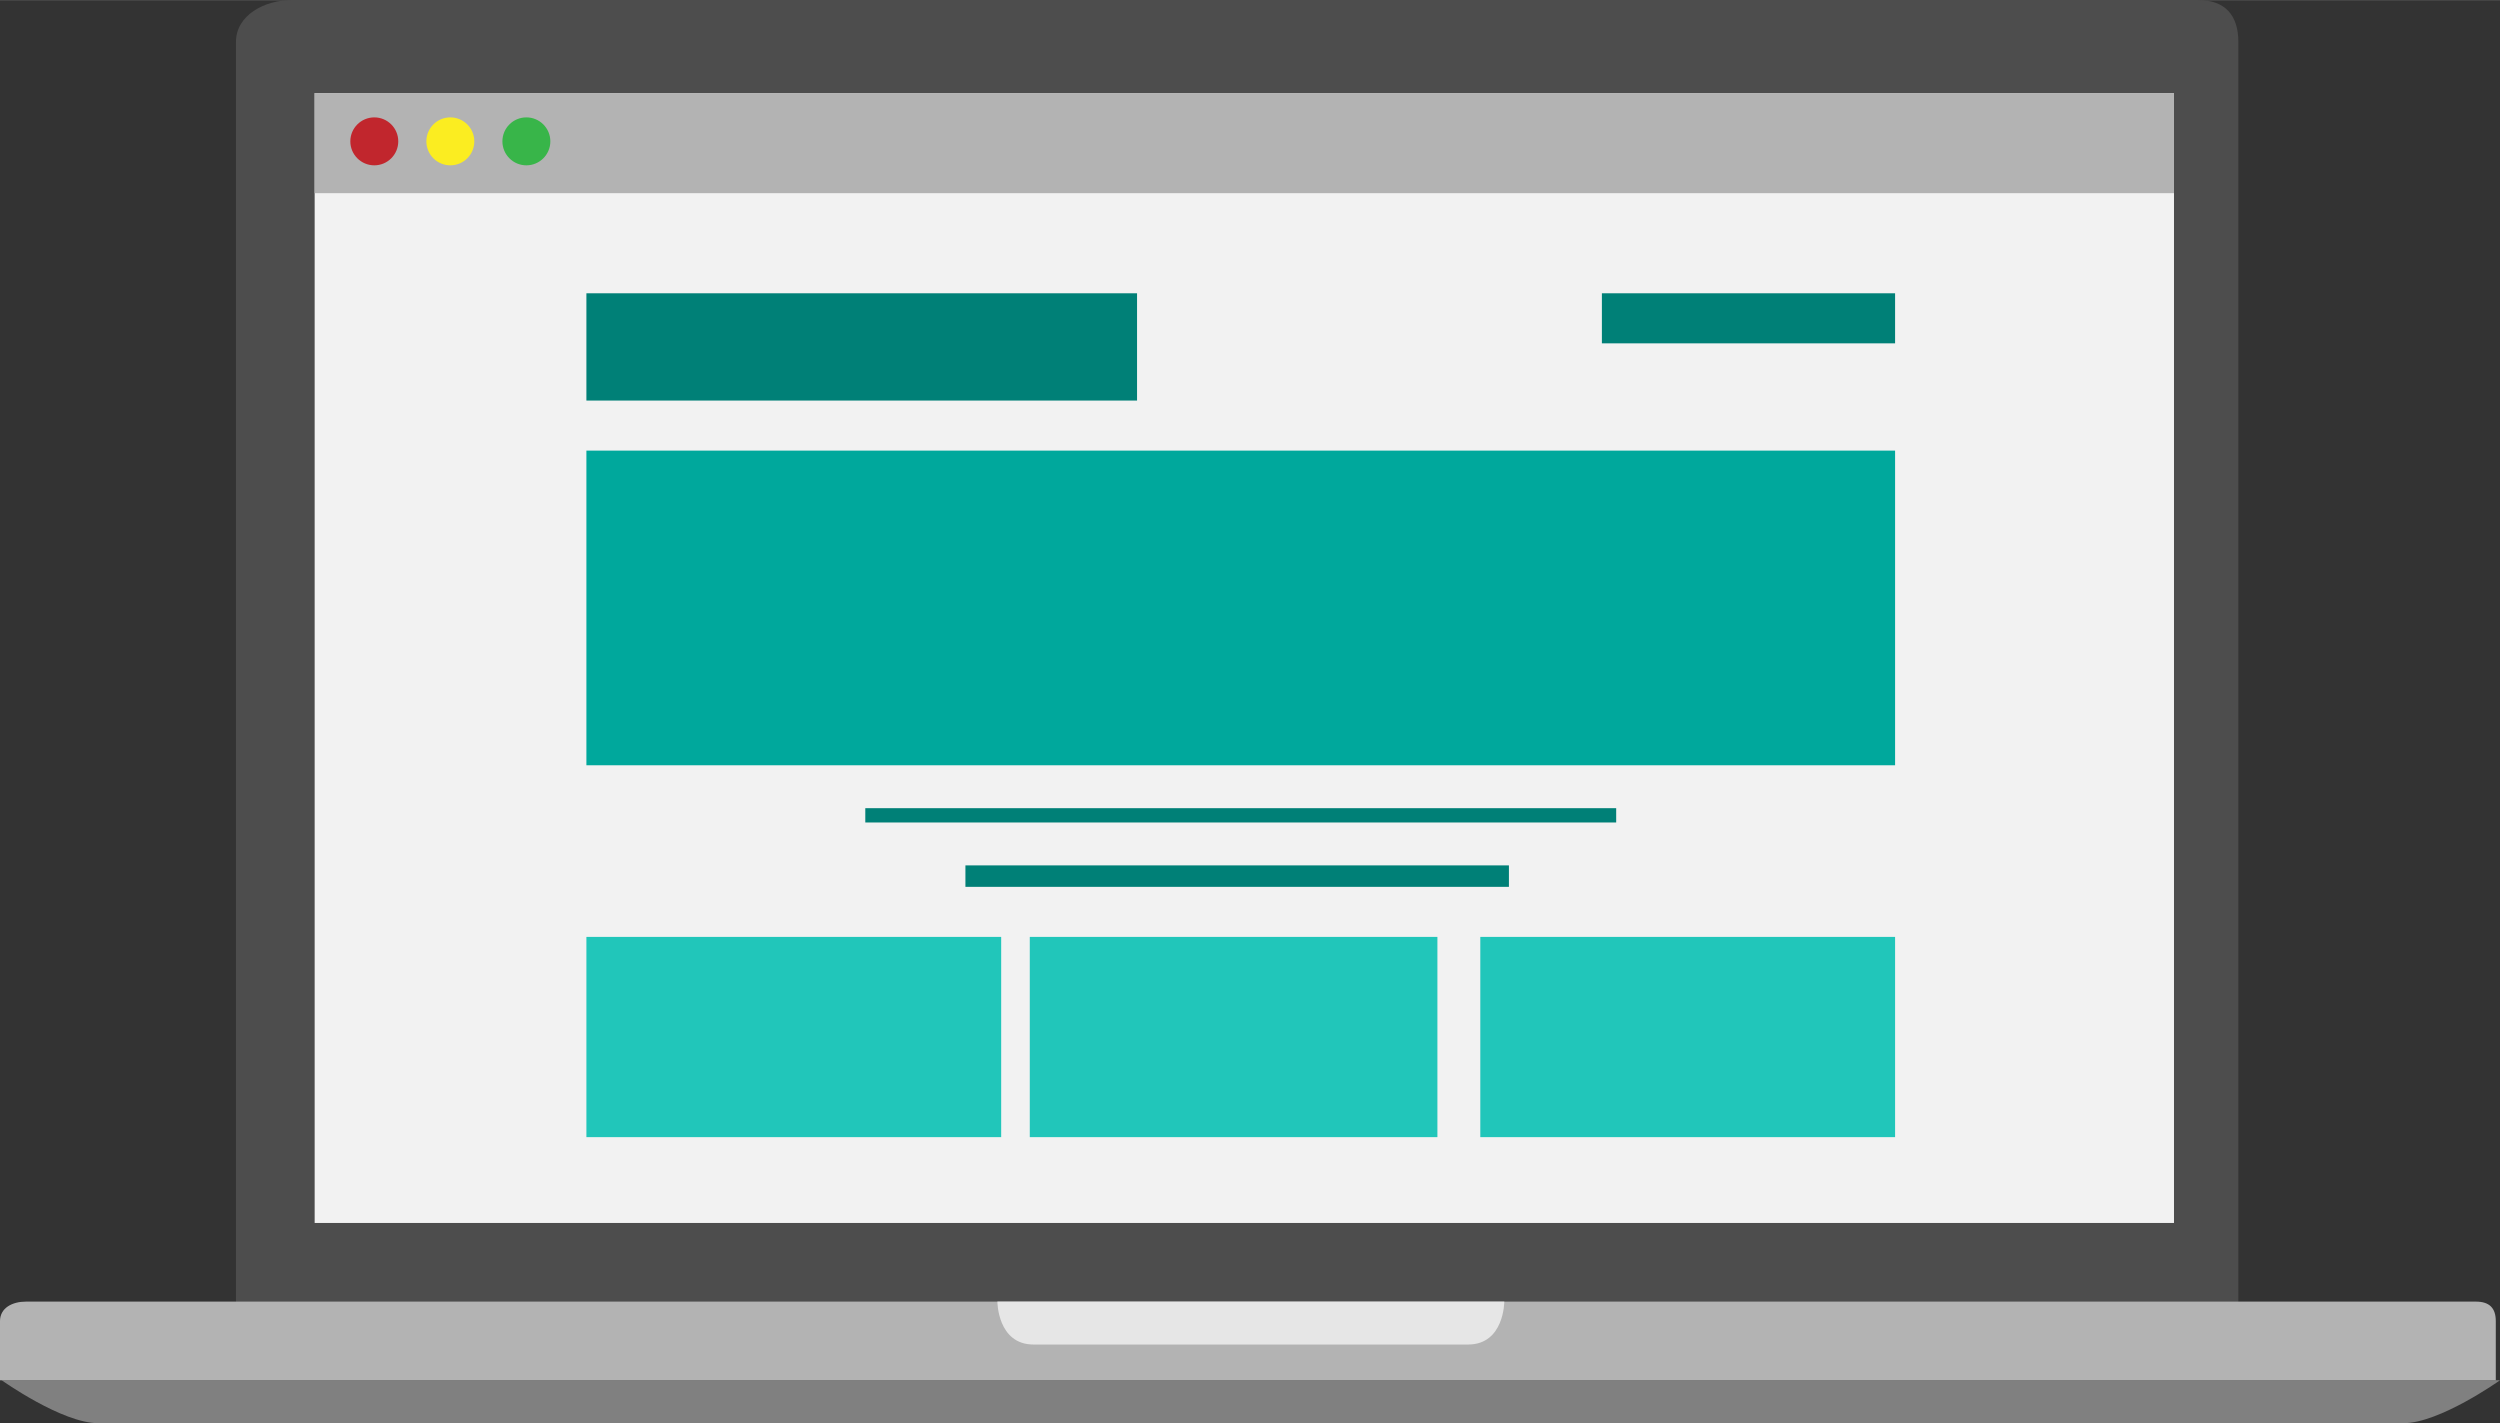 <?xml version="1.0" encoding="UTF-8"?>
<!DOCTYPE svg PUBLIC "-//W3C//DTD SVG 1.1//EN" "http://www.w3.org/Graphics/SVG/1.1/DTD/svg11.dtd">
<!-- Creator: CorelDRAW X7 -->
<svg xmlns="http://www.w3.org/2000/svg" xml:space="preserve" width="4.855in" height="2.764in" version="1.1" style="shape-rendering:geometricPrecision; text-rendering:geometricPrecision; image-rendering:optimizeQuality; fill-rule:evenodd; clip-rule:evenodd"
viewBox="0 0 424379 241574"
 xmlns:xlink="http://www.w3.org/1999/xlink">
 <rect x="0" y="0" width="424379" height="241574" fill="#333333" stroke="none"/>
 <defs>
  <style type="text/css">
   <![CDATA[
    .fil8 {fill:#008077;fill-rule:nonzero}
    .fil10 {fill:#00A89C;fill-rule:nonzero}
    .fil9 {fill:#21C6BA;fill-rule:nonzero}
    .fil7 {fill:#38B549;fill-rule:nonzero}
    .fil0 {fill:#4D4D4D;fill-rule:nonzero}
    .fil2 {fill:gray;fill-rule:nonzero}
    .fil3 {fill:#B3B3B3;fill-rule:nonzero}
    .fil5 {fill:#C1262D;fill-rule:nonzero}
    .fil4 {fill:#E6E6E6;fill-rule:nonzero}
    .fil1 {fill:#F2F2F2;fill-rule:nonzero}
    .fil6 {fill:#FBED21;fill-rule:nonzero}
   ]]>
  </style>
 </defs>
 <g id="objects">

  <path class="fil0" d="M379963 224579l-339903 0 0 -217497c0,-4526 4872,-7082 9398,-7082l323701 0c4526,0 6804,2556 6804,7082l0 217497z"/>
  <polygon class="fil1" points="369038,207584 53413,207584 53413,15782 369038,15782 "/>
  <path class="fil2" d="M407988 241574l-391311 0c-6146,0 -16388,-7283 -16388,-7283l424090 0c0,0 -10245,7283 -16391,7283z"/>
  <path class="fil3" d="M423665 234291l-423665 0 0 -10043c0,-2261 2122,-3311 4386,-3311l415893 0c2265,0 3386,1050 3386,3311l0 10043z"/>
  <path class="fil4" d="M249211 228221l-73757 0c-6145,0 -6145,-7284 -6145,-7284l86047 0c0,0 0,7284 -6145,7284z"/>
  <polygon class="fil3" points="369038,32776 53413,32776 53413,15782 369038,15782 "/>
  <path class="fil5" d="M67606 23981c0,2247 -1821,4070 -4069,4070 -2247,0 -4068,-1823 -4068,-4070 0,-2246 1821,-4069 4068,-4069 2248,0 4069,1823 4069,4069z"/>
  <path class="fil6" d="M80513 23981c0,2247 -1821,4070 -4068,4070 -2248,0 -4069,-1823 -4069,-4070 0,-2246 1821,-4069 4069,-4069 2247,0 4068,1823 4068,4069z"/>
  <path class="fil7" d="M93421 23981c0,2247 -1821,4070 -4069,4070 -2247,0 -4068,-1823 -4068,-4070 0,-2246 1821,-4069 4068,-4069 2248,0 4069,1823 4069,4069z"/>
  <polygon class="fil8" points="193016,67981 99543,67981 99543,49772 193016,49772 "/>
  <polygon class="fil8" points="321694,58269 271922,58269 271922,49772 321694,49772 "/>
  <polygon class="fil9" points="169951,193017 99543,193017 99543,159026 169951,159026 "/>
  <polygon class="fil9" points="244002,193017 174807,193017 174807,159026 244002,159026 "/>
  <polygon class="fil9" points="321694,193017 251285,193017 251285,159026 321694,159026 "/>
  <polygon class="fil10" points="321694,129892 99543,129892 99543,76478 321694,76478 "/>
  <polygon class="fil8" points="274350,139603 146886,139603 146886,137175 274350,137175 "/>
  <polygon class="fil8" points="256141,150529 163882,150529 163882,146887 256141,146887 "/>
 </g>
</svg>
